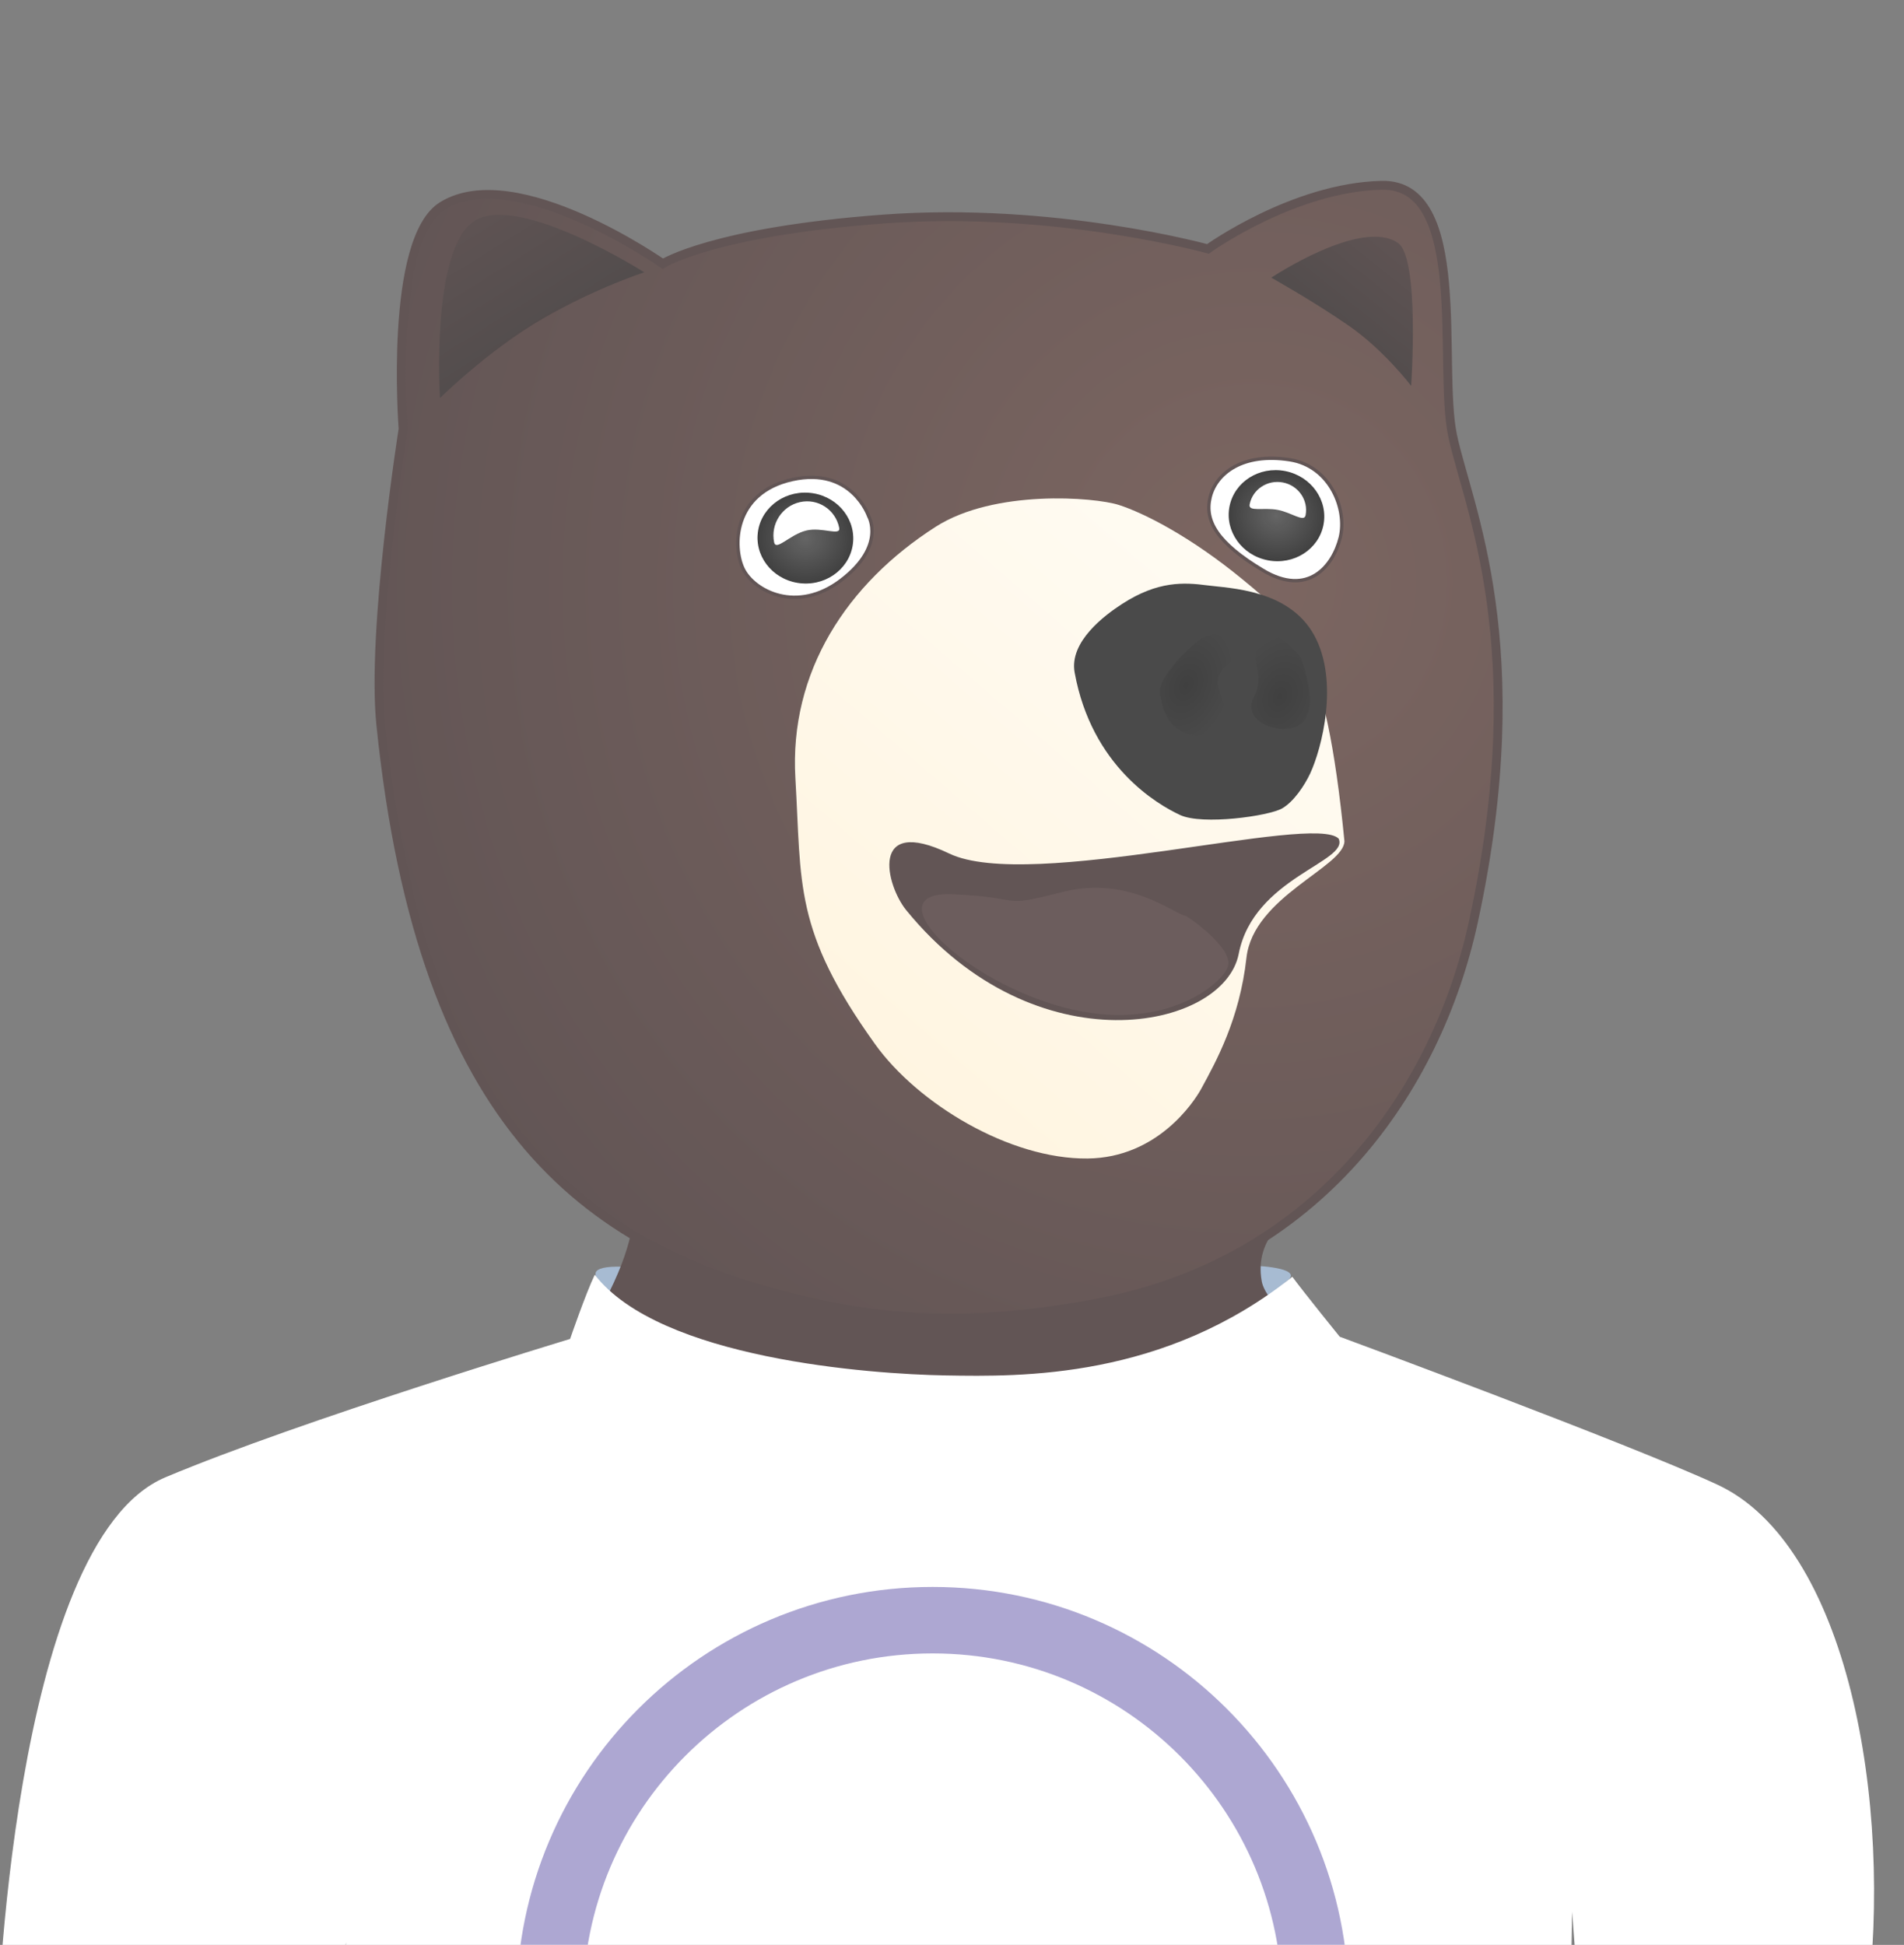 <?xml version="1.0" encoding="UTF-8" standalone="no"?>
<svg width="1718px" height="1755px" viewBox="0 0 1718 1755" version="1.1" xmlns="http://www.w3.org/2000/svg" xmlns:xlink="http://www.w3.org/1999/xlink">
    <rect x="0" y="0" width="1718" height="1755" fill="#808080" stroke="none"/>
    <!-- Generator: Sketch 40.1 (33804) - http://www.bohemiancoding.com/sketch -->
    <title>Slice 2</title>
    <desc>Created with Sketch.</desc>
    <defs>
        <linearGradient x1="50%" y1="50%" x2="50%" y2="69.055%" id="linearGradient-1">
            <stop stop-color="#625555" offset="0%"></stop>
            <stop stop-color="#7C6661" offset="100%"></stop>
        </linearGradient>
        <path d="M18.287,666.107 C52.863,674.589 65.944,619.595 142.994,641.668 C220.045,663.742 270.816,721.643 270.816,721.643 C270.816,721.643 278.248,644.517 282.273,619.595 C282.373,618.976 285.562,584.048 285.562,584.048 L285.562,1518.362 L1403.281,1518.362 L1391.312,630.927 C1391.312,630.927 1395.921,666.616 1399.023,689.863 C1403.281,721.762 1402.638,729.563 1403.281,752.611 C1457.284,726.833 1464.585,704.807 1561.533,704.807 C1658.481,704.807 1704.721,721.643 1704.721,721.643 C1704.721,721.643 1700.193,275.495 1561.533,214.263 C1440.388,160.765 1198.585,83.058 1198.585,83.058 C1198.585,83.058 1185.149,41.634 1177.341,24.731 C1117.363,99.536 927.634,110.052 859.207,110.052 C790.781,110.052 662.116,109.855 547.977,15.593 C536.607,30.4 504.275,68.919 504.275,68.919 C504.275,68.919 242.459,160.567 161.425,196.348 C43.115,248.588 -2.768,479.138 18.287,666.107 Z" id="path-2"></path>
        <radialGradient cx="23.857%" cy="35.482%" fx="23.857%" fy="35.482%" r="78.269%" id="radialGradient-4">
            <stop stop-color="#7C6661" offset="0%"></stop>
            <stop stop-color="#625555" offset="100%"></stop>
        </radialGradient>
        <linearGradient x1="115.449%" y1="100%" x2="0%" y2="7.918%" id="linearGradient-5">
            <stop stop-color="#464646" offset="0%"></stop>
            <stop stop-color="#625555" offset="100%"></stop>
        </linearGradient>
        <linearGradient x1="13.036%" y1="120.638%" x2="88.068%" y2="0%" id="linearGradient-6">
            <stop stop-color="#464646" offset="0%"></stop>
            <stop stop-color="#625555" offset="100%"></stop>
        </linearGradient>
        <radialGradient cx="50%" cy="50%" fx="50%" fy="50%" r="50%" id="radialGradient-7">
            <stop stop-color="#4A4A4A" stop-opacity="0.85" offset="0%"></stop>
            <stop stop-color="#404040" offset="100%"></stop>
        </radialGradient>
        <linearGradient x1="38.658%" y1="2.175%" x2="80.796%" y2="84.544%" id="linearGradient-8">
            <stop stop-color="#FFFBF2" offset="0%"></stop>
            <stop stop-color="#FFF5E1" offset="100%"></stop>
        </linearGradient>
        <radialGradient cx="50%" cy="64.018%" fx="50%" fy="64.018%" r="59.949%" id="radialGradient-9">
            <stop stop-color="#404040" offset="0%"></stop>
            <stop stop-color="#4A4A4A" offset="100%"></stop>
        </radialGradient>
        <radialGradient cx="60.491%" cy="58.474%" fx="60.491%" fy="58.474%" r="59.573%" id="radialGradient-10">
            <stop stop-color="#404040" offset="0%"></stop>
            <stop stop-color="#4A4A4A" offset="100%"></stop>
        </radialGradient>
    </defs>
    <g id="Page-1" stroke="none" stroke-width="1" fill="none" fill-rule="evenodd">
        <g id="Bertie-gradients-homepage" transform="translate(850.5, 1332.5) scale(-1, 1) translate(-850.5, -1332.5) translate(-17, 0)">
            <path d="M1178.266,1154.898 C1182.342,1149.651 1186.967,1139.582 1139.954,1144.135 C1092.942,1148.689 1091.347,1161.911 1091.347,1161.911 L1155.116,1200.73 C1155.116,1200.73 1174.19,1160.145 1178.266,1154.898 Z" id="Path-22" fill="#A7BBD2"></path>
            <path d="M556.902,1156.057 C542.377,1145.633 574.128,1142.012 593.86,1142.012 C613.593,1142.012 616.598,1143.429 616.598,1143.429 L571.661,1200.048 C571.661,1200.048 571.427,1166.481 556.902,1156.057 Z" id="Path-21" fill="#A7BBD2"></path>
            <path d="M550.184,1064.419 C550.184,1064.419 592.245,1090.024 544.461,1192.736 C539.583,1203.221 513.786,1237.405 513.786,1237.405 L416.461,1284.949 L812.554,1442.928 L1301.84,1266.419 C1301.84,1266.419 1140.42,1185.029 1130.406,1142.501 C1120.391,1099.973 1156.044,1078.02 1156.044,1078.02 L550.184,1064.419 Z" id="Neck" stroke="#625555" stroke-width="6" fill="url(#linearGradient-1)" transform="translate(859.151, 1253.673) scale(-1, 1) rotate(-357) translate(-859.151, -1253.673) "></path>
            <g id="Shirt" transform="translate(17, 1131)">
                <mask id="mask-3" fill="white">
                    <use xlink:href="#path-2"></use>
                </mask>
                <use fill="#FFFFFF" transform="translate(859.031, 766.977) rotate(-1) translate(-859.031, -766.977) " xlink:href="#path-2"></use>
                <path d="M859.5,1022 C1050.314,1022 1205,867.314 1205,676.5 C1205,485.686 1050.314,331 859.5,331 C668.686,331 514,485.686 514,676.5 C514,867.314 668.686,1022 859.5,1022 Z" id="Oval-10" stroke="#ADA7D2" stroke-width="60" mask="url(#mask-3)"></path>
            </g>
            <g id="Face" transform="translate(886.406, 643.575) rotate(-11) translate(-886.406, -643.575) translate(352.406, 92.075)">
                <path d="M834.426,192.629 C834.426,192.629 795.097,156.313 645.206,118.308 C495.314,80.302 352.342,94.049 352.342,94.049 C352.342,94.049 286.062,25.964 208.024,10.31 C129.986,-5.345 129.915,161.583 105.605,221.802 C81.124,282.445 1.103,395.441 10.997,650.178 C17.05,806.034 95.869,975.818 283.886,1047.568 C374.023,1081.966 450.608,1095.689 532.477,1092.581 C746.1,1084.473 912.555,999.311 1012.765,646.47 C1036.065,564.43 1039.316,380.144 1039.316,380.144 C1039.316,380.144 1082.13,213.837 1039.316,175.797 C981.077,124.051 834.426,192.629 834.426,192.629 Z" id="Path-1" stroke="#625555" stroke-width="8" fill="url(#radialGradient-4)" transform="translate(534.249, 551.144) rotate(-359) translate(-534.249, -551.144) "></path>
                <path d="M965.377,264.768 C929.943,308.541 904.418,364.899 904.418,364.899 C904.418,364.899 847.946,241.78 876.434,204.182 C904.922,166.584 1035.913,192.931 1035.913,192.931 C1035.913,192.931 1000.812,220.995 965.377,264.768 Z" id="Path-19" fill="url(#linearGradient-5)" transform="translate(952.159, 274.429) scale(-1, 1) rotate(-350) translate(-952.159, -274.429) "></path>
                <path d="M164.335,97.248 C164.335,97.248 241.369,37.678 276.052,57.918 C296.933,70.102 297.03,185.821 297.03,185.821 C297.03,185.821 270.322,155.316 236.966,135.53 C203.611,115.744 164.335,97.248 164.335,97.248 Z" id="Path-20" fill="url(#linearGradient-6)" transform="translate(230.683, 119.772) scale(-1, 1) rotate(-7) translate(-230.683, -119.772) "></path>
                <g id="Left-eye" transform="translate(185, 254)">
                    <path d="M7.87,61.309 C10.13,35.334 37.238,3.195 73.897,9.787 C116.064,17.369 132.627,42.929 130.715,64.911 C128.802,86.892 111.246,101.978 64.333,111.949 C17.42,121.919 5.61,87.285 7.87,61.309 Z" id="Path-5" stroke="#625555" stroke-width="3" fill="#FFFFFF" transform="translate(69.235, 61.309) rotate(-8) translate(-69.235, -61.309) "></path>
                    <path d="M68.703,102.947 C92.84,102.947 112.407,84.361 112.407,61.435 C112.407,38.508 92.84,19.923 68.703,19.923 C44.567,19.923 25,38.508 25,61.435 C25,84.361 44.567,102.947 68.703,102.947 Z" id="Oval-3" stroke="#FFFFFF" fill="url(#radialGradient-7)"></path>
                    <path d="M68.707,56.081 C81.779,56.203 94.414,63.148 94.414,56.081 C94.414,42.186 82.905,30.923 68.707,30.923 C54.509,30.923 43,42.186 43,56.081 C43,62.908 56.08,55.963 68.707,56.081 Z" id="Oval-1" fill="#FFFFFF"></path>
                </g>
                <g id="Right-eye" transform="translate(601, 354)">
                    <path d="M10.559,38.865 C10.559,38.865 29.009,-5.041 81.688,10.609 C134.366,26.259 131.073,75.437 120.15,94.267 C109.227,113.097 69.178,131.516 31.163,97.94 C-6.852,64.364 10.559,38.865 10.559,38.865 Z" id="Path-4" stroke="#625555" stroke-width="3" fill="#FFFFFF" transform="translate(66.663, 61.907) rotate(-353) translate(-66.663, -61.907) "></path>
                    <path d="M66.111,103.905 C90.247,103.905 109.814,85.319 109.814,62.393 C109.814,39.466 90.247,20.881 66.111,20.881 C41.974,20.881 22.407,39.466 22.407,62.393 C22.407,85.319 41.974,103.905 66.111,103.905 Z" id="Oval-3" stroke="#FFFFFF" fill="url(#radialGradient-7)" transform="translate(66.111, 62.393) rotate(-353) translate(-66.111, -62.393) "></path>
                    <path d="M93.802,70.496 C99.65,54.842 91.865,37.212 76.414,31.118 C60.963,25.023 43.697,32.772 37.85,48.425 C35.011,56.025 53.161,49.92 66.65,55.493 C80.944,61.399 90.794,78.549 93.802,70.496 Z" id="Oval-2" fill="#FFFFFF" transform="translate(66.65, 50.823) rotate(-358) translate(-66.65, -50.823) "></path>
                </g>
                <g id="Nose" transform="translate(137, 332)">
                    <path d="M67.177,380.252 C62.686,435.713 76.201,477.321 84.72,504.127 C88.753,516.817 111.568,572.699 173.347,585.376 C242.068,599.479 333.083,566.236 381.414,520.521 C473.195,433.711 473.726,392.097 497.605,298.878 C521.485,205.659 485.503,117.485 416.562,51.865 C371.141,8.632 281.332,-1.693 258.041,1.093 C234.75,3.879 189.281,16.706 135.622,45.808 C81.964,74.909 50.621,91.854 0.494,259.988 C-3.82,282.935 71.667,324.79 67.177,380.252 Z" id="Path-2" fill="url(#linearGradient-8)"></path>
                    <path d="M124.077,261.505 C146.364,261.505 214.719,255.651 264.624,185.184 C280.961,162.116 261.909,126.847 251.952,110.975 C231.492,78.361 209.472,69.677 189.581,63.389 C169.689,57.101 120.955,35.438 82.889,63.389 C44.824,91.34 33.514,153.269 33.514,177.892 C33.514,189.45 36.083,207.166 43.138,217.197 C51.113,228.536 101.791,261.505 124.077,261.505 Z" id="Path-3" fill="#4A4A4A" transform="translate(152.257, 155.476) rotate(-14) translate(-152.257, -155.476) "></path>
                    <path d="M76.03,102.675 C76.03,102.675 116.855,79.694 116.855,102.675 C116.855,125.656 99.764,126.881 102.411,152.295 C105.058,177.71 61.315,176.091 52.92,156.321 C44.524,136.551 76.03,102.675 76.03,102.675 Z" id="Path-14" fill="url(#radialGradient-9)" transform="translate(84.176, 131.863) rotate(-10) translate(-84.176, -131.863) "></path>
                    <path d="M166.179,104.049 C172.468,108.078 193.73,152.701 186.101,166.011 C178.472,179.321 169.787,191.362 150.294,191.362 C130.801,191.362 126.39,169.462 126.39,160.88 C126.39,152.298 141.895,145.371 141.895,131.144 C141.895,116.918 125.208,111.44 141.895,102.541 C158.582,93.641 159.89,100.02 166.179,104.049 Z" id="Path-15" fill="url(#radialGradient-10)" transform="translate(157.061, 144.703) rotate(-10) translate(-157.061, -144.703) "></path>
                </g>
                <g id="Mouth" transform="translate(141, 588)">
                    <path d="M2.015,2.828 C28.421,-15.781 266.513,103.412 344.375,83.058 C422.238,62.704 394.937,122.082 372.749,140.601 C231.065,258.851 70.713,192.249 70.713,122.082 C70.713,51.915 -11.43,21.673 2.015,2.828 Z" id="Path-6" fill="#625555"></path>
                    <path d="M102.811,118.575 C170.671,108.423 144.364,123.856 199.79,97.648 C255.216,71.44 301.704,97.648 313.325,97.648 C314.41,97.648 364.018,118.631 358.926,136.896 C353.357,156.867 306.867,208.734 212.358,198.91 C117.849,189.086 34.951,128.726 102.811,118.575 Z" id="Path-13" fill="#6C5D5D" transform="translate(218.646, 143.068) scale(-1, 1) translate(-218.646, -143.068) "></path>
                </g>
            </g>
        </g>
    </g>
</svg>